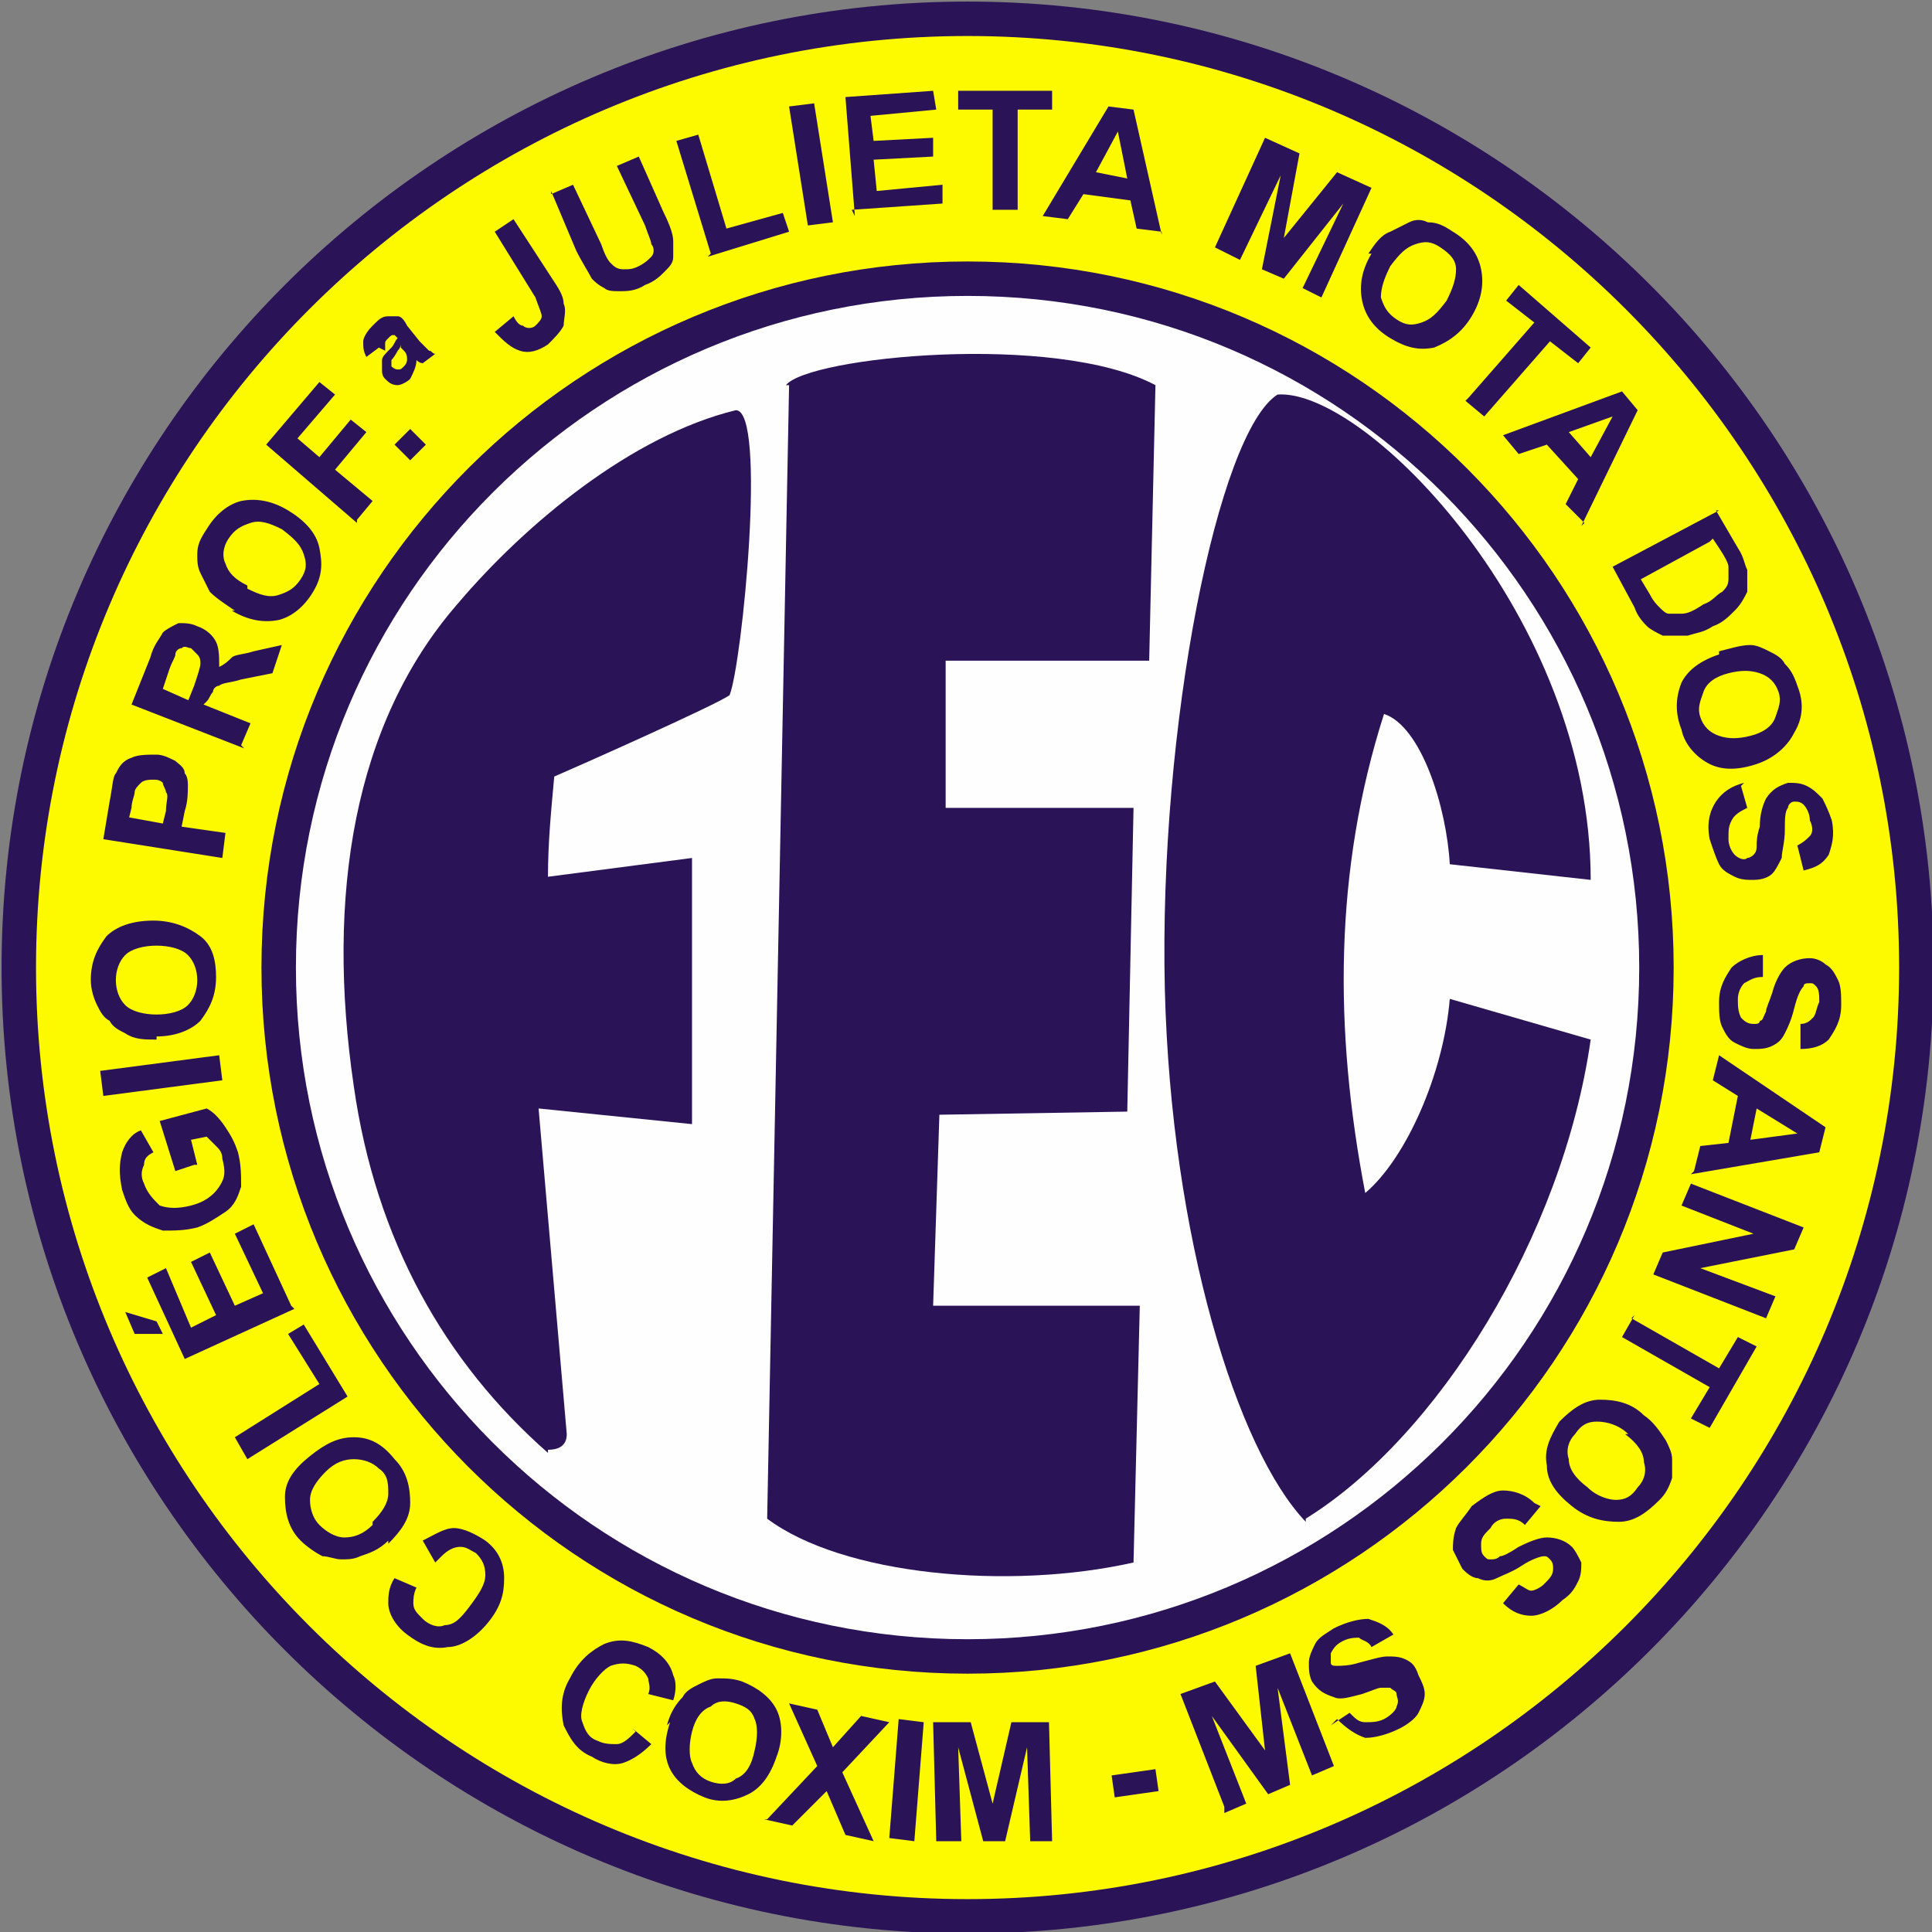 <?xml version="1.0" encoding="UTF-8"?>
<!DOCTYPE svg PUBLIC "-//W3C//DTD SVG 1.1//EN" "http://www.w3.org/Graphics/SVG/1.1/DTD/svg11.dtd">
<!-- Creator: CorelDRAW 2020 (64 Bit) -->
<svg xmlns="http://www.w3.org/2000/svg" xml:space="preserve" width="4.14mm" height="4.14mm" version="1.1" style="shape-rendering:geometricPrecision; text-rendering:geometricPrecision; image-rendering:optimizeQuality; fill-rule:evenodd; clip-rule:evenodd"
viewBox="0 0 6.17 6.17"
 xmlns:xlink="http://www.w3.org/1999/xlink"
 xmlns:xodm="http://www.corel.com/coreldraw/odm/2003">
 <rect x="0" y="0" width="6.17" height="6.17" fill="#808080" stroke="none"/>
 <defs>
  <style type="text/css">
   <![CDATA[
    .str0 {stroke:#2B1358;stroke-width:0.11;stroke-miterlimit:22.926}
    .fil3 {fill:none}
    .fil0 {fill:#FEFEFE}
    .fil2 {fill:#2B1358}
    .fil4 {fill:#2B1358;fill-rule:nonzero}
    .fil1 {fill:#FDFA00;fill-rule:nonzero}
   ]]>
  </style>
 </defs>
 <g id="Camada_x0020_1">
  <circle class="fil0" cx="3.09" cy="3.09" r="2.57"/>
  <path class="fil1 str0" d="M6.12 3.09c0,-1.67 -1.36,-3.03 -3.03,-3.03 -1.67,0 -3.03,1.36 -3.03,3.03 0,1.67 1.36,3.03 3.03,3.03 1.67,0 3.03,-1.36 3.03,-3.03zm-0.83 0c0,1.22 -0.99,2.2 -2.2,2.2 -1.22,0 -2.2,-0.99 -2.2,-2.2 0,-1.22 0.99,-2.2 2.2,-2.2 1.22,0 2.2,0.99 2.2,2.2zm-0.14 -0.84m0.08 0.3m-0.03 -0.05m0 -0.01m0 0.01m-0 -0.01m0 0m-0 0"/>
  <g id="_2335130701232">
   <path class="fil2" d="M2.52 1.23l-0.07 3.62c0.24,0.18 0.77,0.23 1.17,0.14l0.02 -0.82 -0.66 0 0.02 -0.61 0.6 -0.01 0.02 -0.97 -0.6 0 0 -0.47 0.65 -0 0.02 -0.88c-0.32,-0.17 -1.11,-0.09 -1.18,-0z"/>
   <path class="fil2" d="M4.17 4.85c0.42,-0.26 0.82,-0.9 0.91,-1.53l-0.45 -0.13c-0.02,0.24 -0.14,0.51 -0.27,0.62 -0.1,-0.52 -0.1,-1.03 0.06,-1.53 0.12,0.04 0.2,0.3 0.21,0.48l0.45 0.05c0,-0.84 -0.72,-1.57 -1,-1.55 -0.19,0.12 -0.38,1.06 -0.36,1.9 0.02,0.79 0.23,1.47 0.45,1.7z"/>
   <path class="fil2" d="M1.75 4.63c0.03,0 0.06,-0.01 0.06,-0.05l-0.09 -1.04 0.49 0.05 -0 -0.85 -0.46 0.06c0,-0.11 0.01,-0.21 0.02,-0.32 0.07,-0.03 0.52,-0.23 0.56,-0.26 0.04,-0.1 0.12,-0.91 0.02,-0.91 -0.33,0.08 -0.67,0.36 -0.89,0.62 -0.33,0.38 -0.42,0.93 -0.33,1.54 0.07,0.49 0.29,0.88 0.62,1.17z"/>
  </g>
  <g id="_2335130704880">
   <circle class="fil3" cx="3.14" cy="3.14" r="2.27"/>
   <circle class="fil3" cx="3.09" cy="3.09" r="3.03"/>
   <path class="fil4" d="M1.39 4.99l-0.04 -0.07c0.04,-0.02 0.07,-0.04 0.1,-0.04 0.03,0 0.07,0.02 0.1,0.04 0.04,0.03 0.06,0.07 0.06,0.12 0,0.05 -0.01,0.09 -0.05,0.14 -0.04,0.05 -0.09,0.08 -0.13,0.08 -0.05,0.01 -0.09,-0.01 -0.13,-0.04 -0.04,-0.03 -0.06,-0.07 -0.06,-0.1 -0,-0.02 0,-0.05 0.02,-0.08l0.07 0.03c-0.01,0.02 -0.01,0.04 -0.01,0.05 0,0.02 0.01,0.03 0.03,0.05 0.02,0.02 0.05,0.03 0.07,0.02 0.03,-0 0.05,-0.02 0.08,-0.06 0.03,-0.04 0.05,-0.07 0.05,-0.1 -0,-0.03 -0.01,-0.05 -0.03,-0.07 -0.02,-0.01 -0.03,-0.02 -0.05,-0.02 -0.02,0 -0.04,0.01 -0.06,0.03zm-0.15 -0.07c-0.03,0.03 -0.06,0.04 -0.09,0.05 -0.02,0.01 -0.04,0.01 -0.06,0.01 -0.02,-0 -0.04,-0.01 -0.06,-0.01 -0.02,-0.01 -0.05,-0.03 -0.07,-0.05 -0.04,-0.04 -0.05,-0.09 -0.05,-0.14 0,-0.05 0.03,-0.09 0.08,-0.13 0.05,-0.04 0.09,-0.06 0.14,-0.06 0.05,0 0.09,0.02 0.13,0.07 0.04,0.04 0.05,0.09 0.05,0.14 -0,0.05 -0.03,0.09 -0.07,0.13zm-0.05 -0.06c0.03,-0.03 0.05,-0.06 0.05,-0.09 0,-0.03 -0,-0.06 -0.03,-0.08 -0.02,-0.02 -0.05,-0.03 -0.08,-0.03 -0.03,-0 -0.06,0.01 -0.09,0.04 -0.03,0.03 -0.05,0.06 -0.05,0.09 -0,0.03 0.01,0.06 0.03,0.08 0.02,0.02 0.05,0.04 0.08,0.04 0.03,0 0.06,-0.01 0.09,-0.04zm-0.08 -0.4l-0.32 0.2 -0.04 -0.07 0.27 -0.17 -0.1 -0.16 0.05 -0.03 0.14 0.23zm-0.17 -0.28l-0.35 0.16 -0.12 -0.26 0.06 -0.03 0.08 0.19 0.08 -0.04 -0.08 -0.17 0.06 -0.03 0.08 0.17 0.09 -0.04 -0.09 -0.19 0.06 -0.03 0.12 0.26zm-0.42 0.08l-0.09 -0 -0.03 -0.07 0.1 0.03 0.02 0.04zm0.1 -0.54l-0.06 0.02 -0.05 -0.16 0.15 -0.04c0.02,0.01 0.04,0.03 0.06,0.06 0.02,0.03 0.03,0.05 0.04,0.08 0.01,0.04 0.01,0.07 0.01,0.11 -0.01,0.03 -0.02,0.06 -0.05,0.08 -0.03,0.02 -0.06,0.04 -0.09,0.05 -0.04,0.01 -0.07,0.01 -0.11,0.01 -0.03,-0.01 -0.06,-0.02 -0.09,-0.05 -0.02,-0.02 -0.03,-0.05 -0.04,-0.08 -0.01,-0.05 -0.01,-0.08 -0,-0.12 0.01,-0.03 0.03,-0.06 0.06,-0.07l0.04 0.07c-0.02,0.01 -0.03,0.02 -0.03,0.04 -0.01,0.02 -0.01,0.04 0,0.06 0.01,0.03 0.03,0.05 0.05,0.07 0.03,0.01 0.06,0.01 0.1,0 0.04,-0.01 0.07,-0.03 0.09,-0.06 0.02,-0.03 0.02,-0.05 0.01,-0.09 -0,-0.02 -0.01,-0.03 -0.02,-0.04 -0.01,-0.01 -0.02,-0.02 -0.03,-0.03l-0.05 0.01 0.02 0.08zm0.09 -0.27l-0.38 0.05 -0.01 -0.08 0.38 -0.05 0.01 0.08zm-0.21 -0.13c-0.04,0 -0.07,-0 -0.1,-0.02 -0.02,-0.01 -0.04,-0.02 -0.05,-0.04 -0.02,-0.01 -0.03,-0.03 -0.04,-0.05 -0.01,-0.02 -0.02,-0.05 -0.02,-0.08 -0,-0.06 0.02,-0.1 0.05,-0.14 0.03,-0.03 0.08,-0.05 0.15,-0.05 0.06,-0 0.11,0.02 0.15,0.05 0.04,0.03 0.05,0.08 0.05,0.13 0,0.06 -0.02,0.1 -0.05,0.14 -0.03,0.03 -0.08,0.05 -0.14,0.05zm-0 -0.08c0.04,-0 0.08,-0.01 0.1,-0.03 0.02,-0.02 0.03,-0.05 0.03,-0.08 -0,-0.03 -0.01,-0.06 -0.03,-0.08 -0.02,-0.02 -0.06,-0.03 -0.1,-0.03 -0.04,0 -0.08,0.01 -0.1,0.03 -0.02,0.02 -0.03,0.05 -0.03,0.08 0,0.03 0.01,0.06 0.03,0.08 0.02,0.02 0.06,0.03 0.1,0.03zm0.21 -0.5l-0.38 -0.06 0.02 -0.12c0.01,-0.05 0.01,-0.08 0.02,-0.09 0.01,-0.02 0.02,-0.04 0.05,-0.05 0.02,-0.01 0.05,-0.01 0.08,-0.01 0.02,0 0.04,0.01 0.06,0.02 0.01,0.01 0.03,0.02 0.03,0.04 0.01,0.01 0.01,0.03 0.01,0.04 0,0.02 -0,0.05 -0.01,0.08l-0.01 0.05 0.14 0.02 -0.01 0.08zm-0.3 -0.13l0.11 0.02 0.01 -0.04c0,-0.03 0.01,-0.05 0,-0.06 -0,-0.01 -0.01,-0.02 -0.01,-0.03 -0.01,-0.01 -0.02,-0.01 -0.03,-0.01 -0.01,-0 -0.03,0 -0.04,0.01 -0.01,0.01 -0.02,0.02 -0.02,0.03 -0,0.01 -0.01,0.03 -0.01,0.05l-0.01 0.04zm0.37 -0.22l-0.36 -0.14 0.06 -0.15c0.01,-0.04 0.03,-0.06 0.04,-0.08 0.01,-0.01 0.03,-0.02 0.05,-0.03 0.02,-0 0.04,-0 0.06,0.01 0.03,0.01 0.05,0.03 0.06,0.05 0.01,0.02 0.01,0.05 0.01,0.08 0.02,-0.01 0.03,-0.02 0.04,-0.03 0.01,-0.01 0.04,-0.01 0.07,-0.02l0.09 -0.02 -0.03 0.09 -0.1 0.02c-0.03,0.01 -0.06,0.01 -0.07,0.02 -0.01,0 -0.02,0.01 -0.02,0.02 -0.01,0.01 -0.01,0.02 -0.02,0.03l-0.01 0.01 0.15 0.06 -0.03 0.07zm-0.18 -0.15l0.02 -0.05c0.01,-0.03 0.02,-0.06 0.02,-0.07 0,-0.01 -0,-0.02 -0.01,-0.03 -0.01,-0.01 -0.01,-0.01 -0.02,-0.02 -0.01,-0 -0.02,-0.01 -0.03,-0 -0.01,0 -0.02,0.01 -0.02,0.02 -0,0.01 -0.01,0.02 -0.02,0.05l-0.02 0.06 0.09 0.04zm0.15 -0.29c-0.03,-0.02 -0.06,-0.04 -0.08,-0.06 -0.01,-0.02 -0.02,-0.04 -0.03,-0.06 -0.01,-0.02 -0.01,-0.04 -0.01,-0.06 0,-0.03 0.01,-0.05 0.03,-0.08 0.03,-0.05 0.07,-0.08 0.11,-0.09 0.05,-0.01 0.1,-0 0.15,0.03 0.05,0.03 0.09,0.07 0.1,0.12 0.01,0.05 0.01,0.09 -0.02,0.14 -0.03,0.05 -0.07,0.08 -0.11,0.09 -0.05,0.01 -0.1,0 -0.15,-0.03zm0.04 -0.07c0.04,0.02 0.07,0.03 0.1,0.02 0.03,-0.01 0.05,-0.02 0.07,-0.05 0.02,-0.03 0.02,-0.05 0.01,-0.08 -0.01,-0.03 -0.03,-0.05 -0.07,-0.08 -0.04,-0.02 -0.07,-0.03 -0.1,-0.02 -0.03,0.01 -0.05,0.02 -0.07,0.05 -0.02,0.03 -0.02,0.06 -0.01,0.08 0.01,0.03 0.03,0.05 0.07,0.07zm0.35 -0.21l-0.29 -0.25 0.17 -0.2 0.05 0.04 -0.12 0.14 0.07 0.06 0.1 -0.12 0.05 0.04 -0.1 0.12 0.12 0.1 -0.05 0.06zm0.17 -0.2l-0.05 -0.05 0.05 -0.05 0.05 0.05 -0.05 0.05zm-0.1 -0.36l-0.04 0.03c-0.01,-0.02 -0.01,-0.03 -0.01,-0.05 0,-0.01 0.01,-0.03 0.03,-0.05 0.02,-0.02 0.03,-0.03 0.05,-0.03 0.01,-0 0.02,-0 0.03,0 0.01,0 0.02,0.01 0.03,0.03l0.04 0.05c0.01,0.01 0.02,0.02 0.03,0.03 0.01,0 0.01,0.01 0.02,0.01l-0.04 0.03c-0,-0 -0.01,-0 -0.02,-0.01 -0,0.02 -0.01,0.04 -0.02,0.06 -0.01,0.01 -0.03,0.02 -0.04,0.02 -0.02,0 -0.03,-0.01 -0.04,-0.02 -0.01,-0.01 -0.01,-0.02 -0.01,-0.03 -0,-0.01 -0,-0.02 0,-0.03 0,-0.01 0.01,-0.02 0.03,-0.04 0.01,-0.01 0.01,-0.02 0.02,-0.03 -0,-0 -0,-0 -0,-0 -0.01,-0.01 -0.01,-0.01 -0.01,-0.01 -0.01,0 -0.01,0 -0.02,0.01 -0.01,0.01 -0.01,0.01 -0.01,0.02 -0,0 0,0.01 0,0.02zm0.07 -0.01c-0,0 -0,0.01 -0.01,0.02 -0.01,0.02 -0.02,0.03 -0.02,0.03 -0,0.01 -0,0.01 0,0.02 0,0 0.01,0.01 0.02,0.01 0.01,0 0.01,-0 0.02,-0.01 0.01,-0.01 0.01,-0.02 0.01,-0.02 -0,-0.01 -0,-0.02 -0.01,-0.03l-0.01 -0.01zm0.3 -0.36l0.06 -0.04 0.13 0.2c0.02,0.03 0.03,0.05 0.03,0.07 0.01,0.02 0,0.05 -0,0.07 -0.01,0.02 -0.03,0.04 -0.05,0.06 -0.03,0.02 -0.06,0.03 -0.09,0.02 -0.03,-0.01 -0.05,-0.03 -0.08,-0.06l0.06 -0.05c0.01,0.02 0.02,0.03 0.03,0.03 0.01,0.01 0.03,0.01 0.04,-0 0.01,-0.01 0.02,-0.02 0.02,-0.03 0,-0.01 -0.01,-0.03 -0.02,-0.06l-0.13 -0.21zm0.18 -0.12l0.07 -0.03 0.09 0.19c0.01,0.03 0.02,0.05 0.03,0.06 0.01,0.01 0.02,0.02 0.04,0.02 0.02,0 0.03,0 0.05,-0.01 0.02,-0.01 0.03,-0.02 0.04,-0.03 0.01,-0.01 0.01,-0.03 0,-0.04 -0,-0.01 -0.01,-0.03 -0.02,-0.06l-0.09 -0.19 0.07 -0.03 0.08 0.18c0.02,0.04 0.03,0.07 0.03,0.09 0,0.02 0,0.04 -0,0.05 -0,0.02 -0.01,0.03 -0.03,0.05 -0.01,0.01 -0.03,0.03 -0.06,0.04 -0.03,0.02 -0.06,0.02 -0.08,0.02 -0.02,0 -0.04,-0 -0.05,-0.01 -0.02,-0.01 -0.03,-0.02 -0.04,-0.03 -0.01,-0.02 -0.03,-0.05 -0.05,-0.09l-0.08 -0.19zm0.51 0.19l-0.11 -0.36 0.07 -0.02 0.09 0.3 0.18 -0.05 0.02 0.06 -0.26 0.08zm0.31 -0.09l-0.06 -0.38 0.08 -0.01 0.06 0.38 -0.08 0.01zm0.15 -0.03l-0.03 -0.38 0.28 -0.02 0.01 0.06 -0.21 0.02 0.01 0.08 0.19 -0.01 0 0.06 -0.19 0.01 0.01 0.1 0.21 -0.02 0 0.06 -0.29 0.02zm0.44 -0.02l0 -0.32 -0.11 -0 0 -0.06 0.3 0 -0 0.06 -0.11 -0 -0 0.32 -0.08 -0zm0.54 0.07l-0.08 -0.01 -0.02 -0.09 -0.15 -0.02 -0.05 0.08 -0.08 -0.01 0.21 -0.35 0.08 0.01 0.09 0.4zm-0.11 -0.17l-0.03 -0.15 -0.07 0.13 0.1 0.02zm0.28 0.22l0.16 -0.35 0.11 0.05 -0.05 0.27 0.17 -0.21 0.11 0.05 -0.16 0.35 -0.06 -0.03 0.13 -0.27 -0.19 0.24 -0.07 -0.03 0.06 -0.3 -0.13 0.27 -0.06 -0.03zm0.49 0.02c0.02,-0.03 0.04,-0.06 0.07,-0.07 0.02,-0.01 0.04,-0.02 0.06,-0.03 0.02,-0.01 0.04,-0.01 0.06,-0 0.03,0 0.05,0.01 0.08,0.03 0.05,0.03 0.08,0.07 0.09,0.12 0.01,0.05 -0,0.1 -0.03,0.15 -0.03,0.05 -0.07,0.08 -0.12,0.1 -0.05,0.01 -0.09,0 -0.14,-0.03 -0.05,-0.03 -0.08,-0.07 -0.09,-0.12 -0.01,-0.05 0,-0.1 0.03,-0.15zm0.07 0.04c-0.02,0.04 -0.03,0.07 -0.03,0.1 0.01,0.03 0.02,0.05 0.05,0.07 0.03,0.02 0.05,0.02 0.08,0.01 0.03,-0.01 0.05,-0.03 0.08,-0.07 0.02,-0.04 0.03,-0.07 0.03,-0.1 -0,-0.03 -0.02,-0.05 -0.05,-0.07 -0.03,-0.02 -0.05,-0.02 -0.08,-0.01 -0.03,0.01 -0.05,0.03 -0.08,0.07zm0.25 0.42l0.21 -0.24 -0.09 -0.07 0.04 -0.05 0.23 0.2 -0.04 0.05 -0.09 -0.07 -0.21 0.24 -0.06 -0.05zm0.37 0.4l-0.06 -0.06 0.04 -0.08 -0.1 -0.11 -0.09 0.03 -0.05 -0.06 0.38 -0.14 0.05 0.06 -0.18 0.37zm0.02 -0.21l0.07 -0.13 -0.14 0.05 0.07 0.08zm0.4 0.17l0.07 0.12c0.02,0.03 0.02,0.05 0.03,0.07 0,0.02 0,0.05 -0,0.07 -0.01,0.02 -0.02,0.04 -0.04,0.06 -0.02,0.02 -0.04,0.04 -0.07,0.05 -0.03,0.02 -0.05,0.02 -0.08,0.03 -0.03,0 -0.06,0 -0.08,-0 -0.02,-0.01 -0.04,-0.02 -0.05,-0.03 -0.01,-0.01 -0.03,-0.03 -0.04,-0.06l-0.07 -0.13 0.34 -0.18zm-0.02 0.1l-0.22 0.12 0.03 0.05c0.01,0.02 0.02,0.03 0.03,0.04 0.01,0.01 0.02,0.02 0.03,0.02 0.01,0 0.02,0 0.04,0 0.02,-0 0.04,-0.01 0.07,-0.03 0.03,-0.01 0.04,-0.03 0.06,-0.04 0.01,-0.01 0.02,-0.02 0.02,-0.04 0,-0.01 0,-0.03 -0,-0.04 -0,-0.01 -0.01,-0.03 -0.03,-0.06l-0.02 -0.03zm0.03 0.35c0.04,-0.01 0.07,-0.02 0.1,-0.02 0.02,0 0.04,0.01 0.06,0.02 0.02,0.01 0.04,0.02 0.05,0.04 0.02,0.02 0.03,0.04 0.04,0.07 0.02,0.05 0.02,0.1 -0.01,0.15 -0.02,0.04 -0.06,0.08 -0.12,0.1 -0.06,0.02 -0.11,0.02 -0.15,0 -0.04,-0.02 -0.08,-0.06 -0.09,-0.11 -0.02,-0.05 -0.02,-0.1 0,-0.15 0.02,-0.04 0.06,-0.07 0.12,-0.09zm0.03 0.07c-0.04,0.01 -0.07,0.03 -0.08,0.06 -0.01,0.03 -0.02,0.05 -0.01,0.08 0.01,0.03 0.03,0.05 0.06,0.06 0.03,0.01 0.06,0.01 0.1,-0 0.04,-0.01 0.07,-0.03 0.08,-0.06 0.01,-0.03 0.02,-0.05 0.01,-0.08 -0.01,-0.03 -0.03,-0.05 -0.06,-0.06 -0.03,-0.01 -0.06,-0.01 -0.1,0zm0.04 0.36l0.02 0.07c-0.02,0.01 -0.04,0.02 -0.05,0.04 -0.01,0.02 -0.01,0.03 -0.01,0.06 0,0.02 0.01,0.04 0.02,0.05 0.01,0.01 0.03,0.02 0.04,0.01 0.01,-0 0.02,-0.01 0.02,-0.01 0.01,-0.01 0.01,-0.02 0.01,-0.03 0,-0.01 0,-0.03 0.01,-0.06 0,-0.04 0.01,-0.07 0.02,-0.09 0.02,-0.03 0.04,-0.04 0.07,-0.05 0.02,-0 0.04,-0 0.06,0.01 0.02,0.01 0.03,0.02 0.05,0.04 0.01,0.02 0.02,0.04 0.03,0.07 0.01,0.05 0,0.08 -0.01,0.11 -0.02,0.03 -0.04,0.04 -0.08,0.05l-0.02 -0.08c0.02,-0.01 0.03,-0.02 0.04,-0.03 0.01,-0.01 0.01,-0.03 0,-0.05 -0,-0.02 -0.01,-0.04 -0.02,-0.05 -0.01,-0.01 -0.02,-0.01 -0.03,-0.01 -0.01,0 -0.02,0.01 -0.02,0.02 -0.01,0.01 -0.01,0.04 -0.01,0.07 -0,0.04 -0.01,0.07 -0.01,0.09 -0.01,0.02 -0.02,0.04 -0.03,0.05 -0.01,0.01 -0.03,0.02 -0.06,0.02 -0.02,0 -0.04,0 -0.06,-0.01 -0.02,-0.01 -0.04,-0.02 -0.05,-0.04 -0.01,-0.02 -0.02,-0.05 -0.03,-0.08 -0.01,-0.05 -0,-0.09 0.02,-0.12 0.02,-0.03 0.05,-0.05 0.09,-0.06zm0.07 0.53l0 0.08c-0.03,0 -0.04,0.01 -0.06,0.02 -0.01,0.01 -0.02,0.03 -0.02,0.05 -0,0.02 0,0.04 0.01,0.06 0.01,0.01 0.02,0.02 0.04,0.02 0.01,0 0.02,-0 0.02,-0.01 0.01,-0 0.01,-0.01 0.02,-0.03 0,-0.01 0.01,-0.03 0.02,-0.06 0.01,-0.04 0.03,-0.07 0.04,-0.08 0.02,-0.02 0.05,-0.03 0.08,-0.03 0.02,0 0.04,0.01 0.05,0.02 0.02,0.01 0.03,0.03 0.04,0.05 0.01,0.02 0.01,0.05 0.01,0.08 -0,0.05 -0.02,0.08 -0.04,0.11 -0.02,0.02 -0.05,0.03 -0.09,0.03l0 -0.08c0.02,-0 0.03,-0.01 0.04,-0.02 0.01,-0.01 0.01,-0.03 0.02,-0.05 0,-0.02 -0,-0.04 -0.01,-0.05 -0.01,-0.01 -0.01,-0.01 -0.02,-0.01 -0.01,-0 -0.02,0 -0.02,0.01 -0.01,0.01 -0.02,0.03 -0.03,0.07 -0.01,0.04 -0.02,0.06 -0.03,0.08 -0.01,0.02 -0.02,0.03 -0.04,0.04 -0.02,0.01 -0.04,0.01 -0.06,0.01 -0.02,-0 -0.04,-0.01 -0.06,-0.02 -0.02,-0.01 -0.03,-0.03 -0.04,-0.05 -0.01,-0.02 -0.01,-0.05 -0.01,-0.08 0,-0.05 0.02,-0.08 0.04,-0.11 0.02,-0.02 0.06,-0.04 0.1,-0.04zm-0.22 0.7l0.02 -0.08 0.09 -0.01 0.03 -0.15 -0.08 -0.05 0.02 -0.08 0.34 0.23 -0.02 0.08 -0.41 0.07zm0.18 -0.1l0.15 -0.02 -0.13 -0.08 -0.02 0.1zm-0.19 0.14l0.36 0.14 -0.03 0.07 -0.3 0.06 0.24 0.09 -0.03 0.07 -0.36 -0.14 0.03 -0.07 0.29 -0.06 -0.23 -0.09 0.03 -0.07zm-0.19 0.43l0.28 0.16 0.06 -0.1 0.06 0.03 -0.15 0.26 -0.06 -0.03 0.06 -0.1 -0.28 -0.16 0.04 -0.07zm0.04 0.31c0.03,0.02 0.05,0.05 0.07,0.08 0.01,0.02 0.02,0.04 0.02,0.06 0,0.02 0,0.04 -0,0.06 -0.01,0.03 -0.02,0.05 -0.04,0.07 -0.04,0.04 -0.08,0.07 -0.13,0.07 -0.05,0 -0.1,-0.01 -0.15,-0.05 -0.05,-0.04 -0.08,-0.08 -0.08,-0.13 -0.01,-0.05 0.01,-0.09 0.04,-0.14 0.04,-0.04 0.08,-0.07 0.13,-0.07 0.05,-0 0.1,0.01 0.14,0.05zm-0.05 0.06c-0.03,-0.03 -0.07,-0.04 -0.1,-0.04 -0.03,0 -0.05,0.01 -0.07,0.04 -0.02,0.02 -0.03,0.05 -0.02,0.08 0,0.03 0.02,0.06 0.06,0.09 0.03,0.03 0.07,0.04 0.09,0.04 0.03,-0 0.05,-0.01 0.07,-0.04 0.02,-0.02 0.03,-0.05 0.02,-0.08 -0,-0.03 -0.02,-0.06 -0.06,-0.09zm-0.28 0.23l-0.05 0.06c-0.02,-0.02 -0.04,-0.02 -0.06,-0.02 -0.02,0 -0.04,0.01 -0.05,0.03 -0.02,0.02 -0.03,0.03 -0.03,0.05 -0,0.02 0,0.03 0.01,0.04 0.01,0.01 0.01,0.01 0.02,0.01 0.01,0 0.02,-0 0.03,-0.01 0.01,-0 0.03,-0.01 0.06,-0.03 0.04,-0.02 0.07,-0.03 0.09,-0.03 0.03,-0 0.06,0.01 0.08,0.03 0.01,0.01 0.02,0.03 0.03,0.05 0,0.02 0,0.04 -0.01,0.06 -0.01,0.02 -0.02,0.04 -0.05,0.06 -0.03,0.03 -0.07,0.05 -0.1,0.05 -0.03,0 -0.06,-0.01 -0.09,-0.04l0.05 -0.06c0.02,0.01 0.03,0.02 0.04,0.02 0.01,-0 0.03,-0.01 0.04,-0.02 0.02,-0.02 0.03,-0.03 0.03,-0.05 0,-0.01 -0,-0.02 -0.01,-0.03 -0.01,-0.01 -0.01,-0.01 -0.02,-0.01 -0.01,0 -0.04,0.01 -0.07,0.03 -0.03,0.02 -0.06,0.03 -0.08,0.04 -0.02,0.01 -0.04,0.01 -0.06,0 -0.02,-0 -0.04,-0.02 -0.05,-0.03 -0.01,-0.02 -0.02,-0.04 -0.03,-0.06 -0,-0.02 -0,-0.04 0.01,-0.07 0.01,-0.02 0.03,-0.04 0.05,-0.07 0.04,-0.03 0.07,-0.05 0.1,-0.05 0.03,-0 0.07,0.01 0.1,0.04z"/>
   <path class="fil4" d="M2.02 5.52l0.06 0.05c-0.03,0.03 -0.06,0.05 -0.09,0.06 -0.03,0.01 -0.07,-0 -0.1,-0.02 -0.05,-0.02 -0.07,-0.06 -0.09,-0.1 -0.01,-0.05 -0.01,-0.1 0.02,-0.15 0.03,-0.06 0.07,-0.09 0.11,-0.11 0.05,-0.02 0.09,-0.01 0.14,0.01 0.04,0.02 0.07,0.05 0.08,0.09 0.01,0.02 0.01,0.05 0,0.08l-0.08 -0.02c0.01,-0.02 0,-0.04 -0,-0.05 -0.01,-0.02 -0.02,-0.03 -0.04,-0.04 -0.03,-0.01 -0.05,-0.01 -0.08,-0 -0.02,0.01 -0.05,0.04 -0.07,0.08 -0.02,0.04 -0.03,0.08 -0.02,0.1 0.01,0.03 0.02,0.05 0.05,0.06 0.02,0.01 0.04,0.01 0.06,0.01 0.02,-0 0.04,-0.02 0.06,-0.04zm0.11 -0.01c0.01,-0.04 0.03,-0.07 0.05,-0.09 0.01,-0.02 0.03,-0.03 0.05,-0.04 0.02,-0.01 0.04,-0.02 0.06,-0.02 0.03,-0 0.05,0 0.08,0.01 0.05,0.02 0.09,0.05 0.11,0.09 0.02,0.04 0.02,0.1 0,0.15 -0.02,0.06 -0.05,0.1 -0.09,0.12 -0.04,0.02 -0.09,0.03 -0.14,0.01 -0.05,-0.02 -0.09,-0.05 -0.11,-0.09 -0.02,-0.04 -0.02,-0.09 -0,-0.15zm0.08 0.02c-0.01,0.04 -0.01,0.08 -0,0.1 0.01,0.03 0.03,0.05 0.06,0.06 0.03,0.01 0.06,0.01 0.08,-0.01 0.03,-0.01 0.05,-0.04 0.06,-0.09 0.01,-0.04 0.01,-0.08 0,-0.1 -0.01,-0.03 -0.03,-0.04 -0.06,-0.05 -0.03,-0.01 -0.06,-0.01 -0.08,0.01 -0.03,0.01 -0.05,0.04 -0.06,0.08zm0.24 0.28l0.16 -0.17 -0.09 -0.2 0.09 0.02 0.05 0.12 0.09 -0.1 0.09 0.02 -0.15 0.16 0.1 0.22 -0.09 -0.02 -0.06 -0.14 -0.11 0.11 -0.09 -0.02zm0.39 0.06l0.03 -0.38 0.08 0.01 -0.03 0.38 -0.08 -0.01zm0.15 0.01l-0.01 -0.38 0.12 -0 0.07 0.26 0.06 -0.26 0.12 -0 0.01 0.38 -0.07 0 -0.01 -0.3 -0.07 0.3 -0.07 0 -0.08 -0.3 0.01 0.3 -0.07 0zm0.57 -0.14l-0.01 -0.07 0.14 -0.02 0.01 0.07 -0.14 0.02zm0.35 0.03l-0.14 -0.36 0.11 -0.04 0.16 0.22 -0.03 -0.27 0.11 -0.04 0.14 0.36 -0.07 0.03 -0.11 -0.28 0.04 0.31 -0.07 0.03 -0.18 -0.25 0.11 0.28 -0.07 0.03zm0.34 -0.26l0.06 -0.04c0.02,0.02 0.03,0.03 0.05,0.03 0.02,0 0.04,-0 0.06,-0.01 0.02,-0.01 0.04,-0.03 0.04,-0.04 0.01,-0.02 0,-0.03 -0,-0.04 -0,-0.01 -0.01,-0.01 -0.02,-0.02 -0.01,-0 -0.02,-0 -0.03,-0 -0.01,0 -0.03,0.01 -0.06,0.02 -0.04,0.01 -0.07,0.02 -0.09,0.01 -0.03,-0.01 -0.05,-0.02 -0.07,-0.05 -0.01,-0.02 -0.01,-0.04 -0.01,-0.06 0,-0.02 0.01,-0.04 0.02,-0.06 0.01,-0.02 0.03,-0.03 0.06,-0.05 0.04,-0.02 0.08,-0.03 0.11,-0.03 0.03,0.01 0.06,0.02 0.08,0.05l-0.07 0.04c-0.01,-0.02 -0.03,-0.02 -0.04,-0.03 -0.01,-0 -0.03,0 -0.05,0.01 -0.02,0.01 -0.03,0.02 -0.04,0.04 -0,0.01 -0,0.02 0,0.03 0,0.01 0.01,0.01 0.02,0.01 0.01,0 0.04,-0 0.07,-0.01 0.04,-0.01 0.07,-0.02 0.09,-0.02 0.02,-0 0.04,0 0.06,0.01 0.02,0.01 0.03,0.02 0.04,0.05 0.01,0.02 0.02,0.04 0.02,0.06 -0,0.02 -0.01,0.04 -0.02,0.06 -0.01,0.02 -0.04,0.04 -0.06,0.05 -0.04,0.02 -0.08,0.03 -0.11,0.03 -0.03,-0.01 -0.06,-0.03 -0.09,-0.06z"/>
  </g>
 </g>
</svg>

